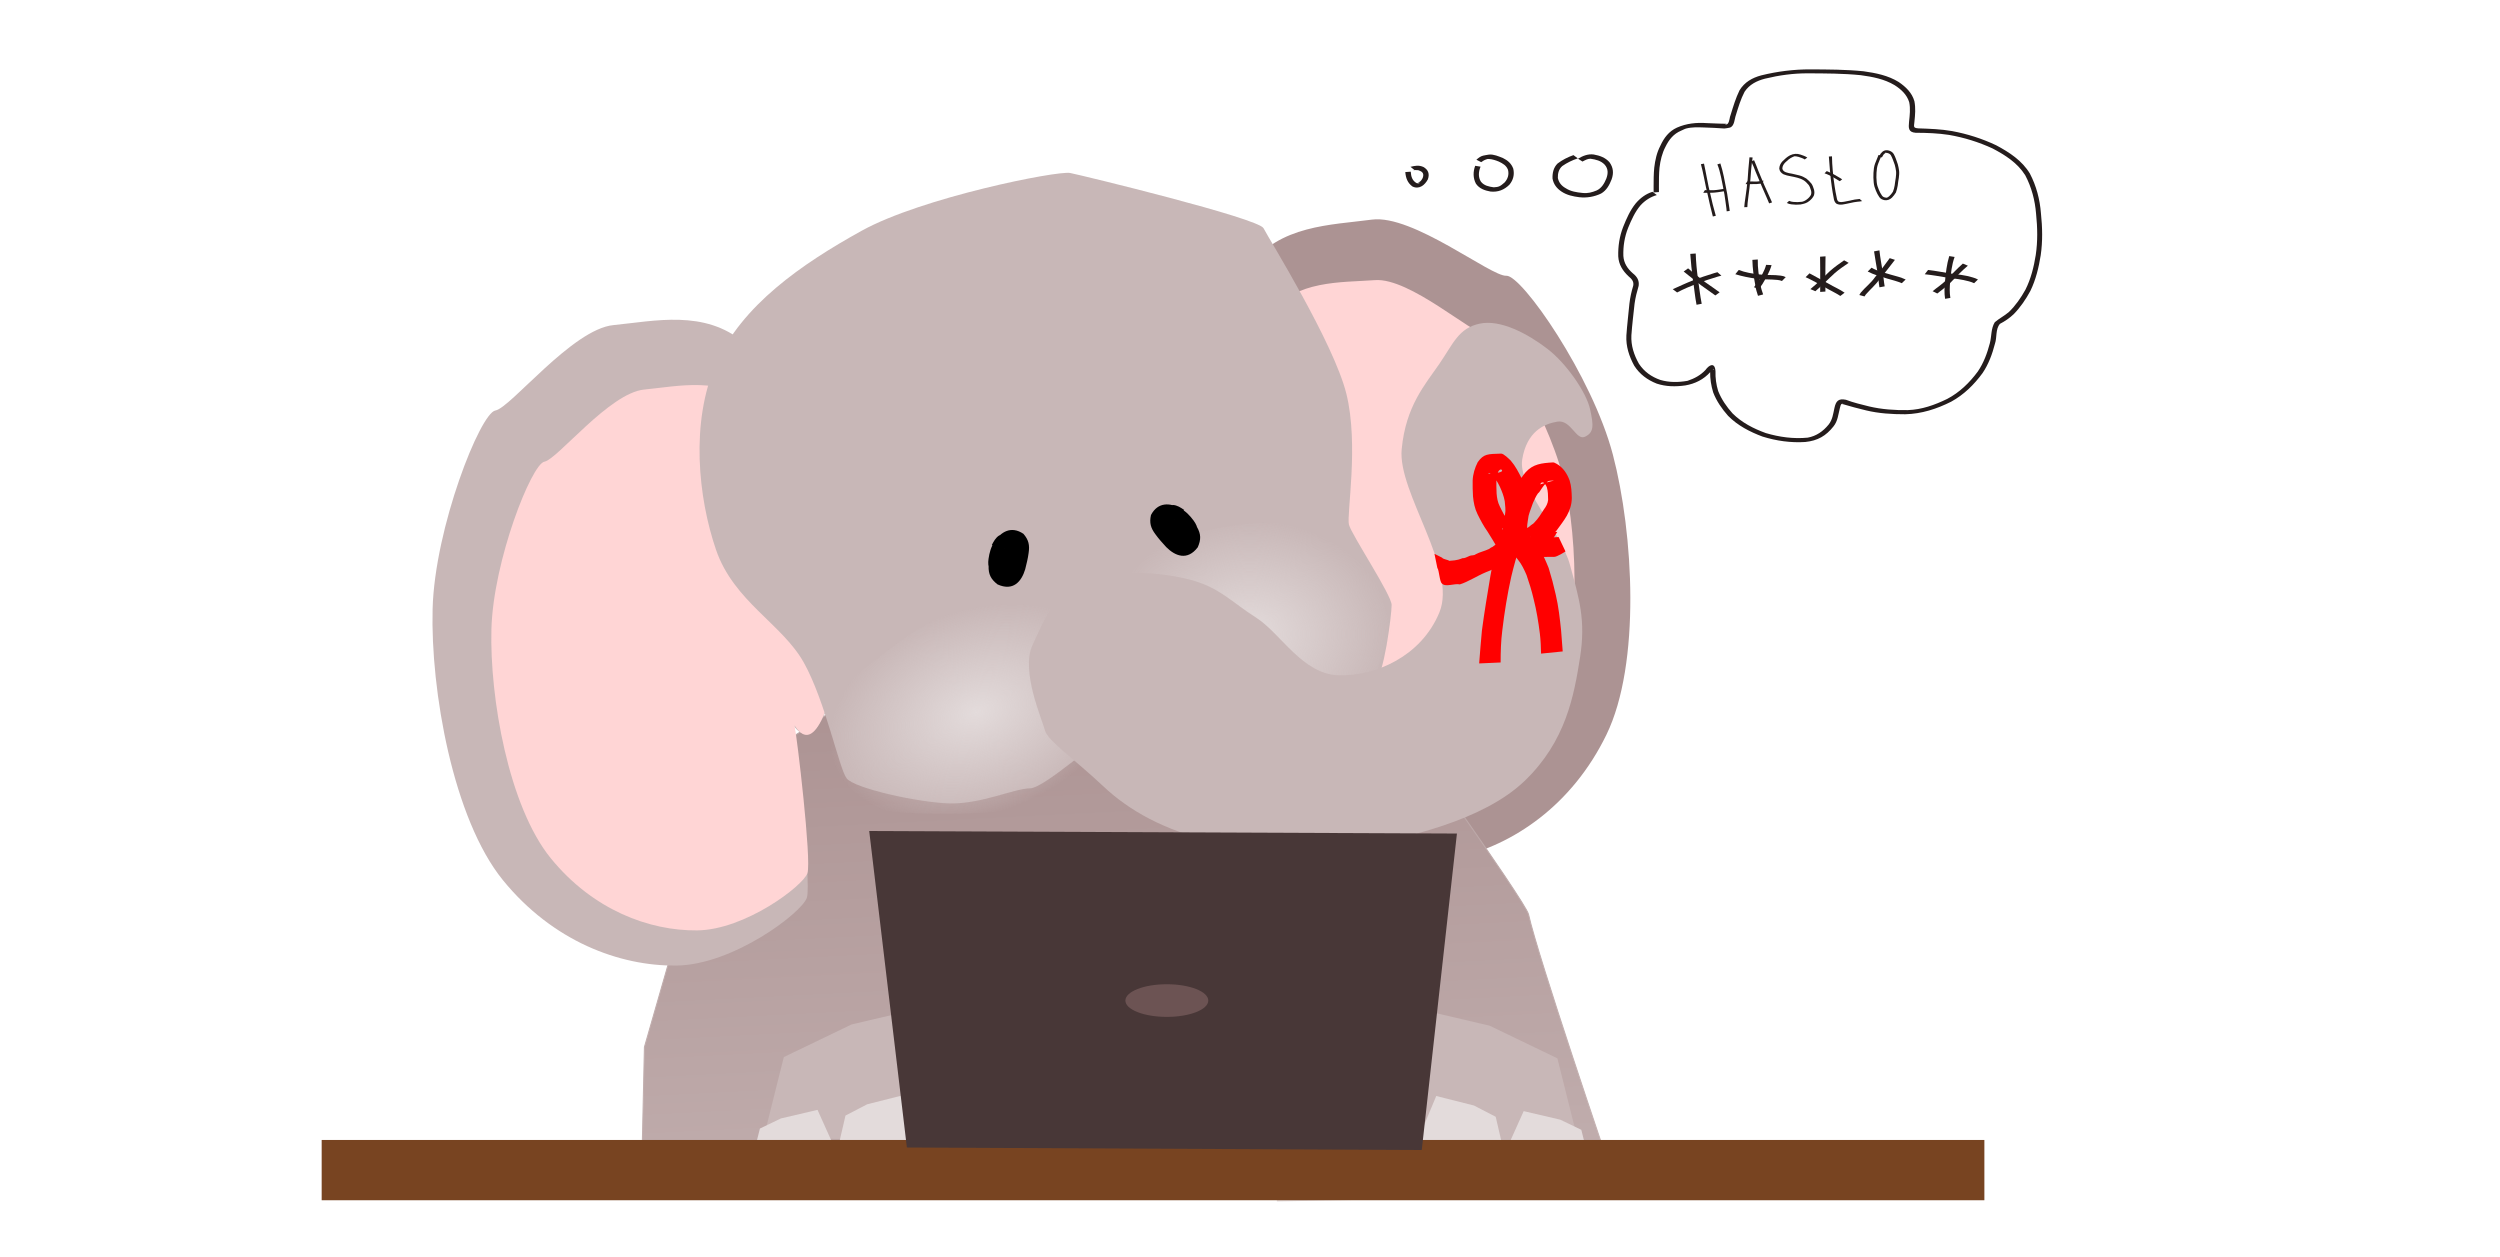 <?xml version="1.0" encoding="UTF-8" standalone="no"?>
<!-- Created with Inkscape (http://www.inkscape.org/) -->

<svg
   xmlns:dc="http://purl.org/dc/elements/1.1/"
   xmlns:cc="http://creativecommons.org/ns#"
   xmlns:rdf="http://www.w3.org/1999/02/22-rdf-syntax-ns#"
   xmlns:svg="http://www.w3.org/2000/svg"
   xmlns="http://www.w3.org/2000/svg"
   xmlns:xlink="http://www.w3.org/1999/xlink"
   xmlns:sodipodi="http://sodipodi.sourceforge.net/DTD/sodipodi-0.dtd"
   xmlns:inkscape="http://www.inkscape.org/namespaces/inkscape"
   width="2300"
   height="1156"
   viewBox="0 0 608.542 305.858"
   version="1.1"
   id="svg3538"
   inkscape:version="0.92.3 (2405546, 2018-03-11)"
   sodipodi:docname="słonik.svg">
  <defs
     id="defs3532">
    <linearGradient
       inkscape:collect="always"
       id="linearGradient4429">
      <stop
         style="stop-color:#916f6f;stop-opacity:1"
         offset="0"
         id="stop4425" />
      <stop
         style="stop-color:#c8b7b7;stop-opacity:1"
         offset="1"
         id="stop4427" />
    </linearGradient>
    <linearGradient
       inkscape:collect="always"
       id="linearGradient4415">
      <stop
         style="stop-color:#c8b7b7;stop-opacity:1"
         offset="0"
         id="stop4411" />
      <stop
         style="stop-color:#ac9393;stop-opacity:1"
         offset="1"
         id="stop4413" />
    </linearGradient>
    <linearGradient
       inkscape:collect="always"
       id="linearGradient4119">
      <stop
         style="stop-color:#e3dbdb;stop-opacity:1;"
         offset="0"
         id="stop4115" />
      <stop
         style="stop-color:#e3dbdb;stop-opacity:0;"
         offset="1"
         id="stop4117" />
    </linearGradient>
    <radialGradient
       inkscape:collect="always"
       xlink:href="#linearGradient4119"
       id="radialGradient4121"
       cx="326.288"
       cy="135.641"
       fx="326.288"
       fy="135.641"
       r="26.062"
       gradientTransform="matrix(1.324,0,0,1.063,-127.805,10.173)"
       gradientUnits="userSpaceOnUse" />
    <radialGradient
       inkscape:collect="always"
       xlink:href="#linearGradient4119"
       id="radialGradient4121-8"
       cx="326.288"
       cy="135.641"
       fx="326.288"
       fy="135.641"
       r="26.062"
       gradientTransform="matrix(1.229,-0.658,0.607,0.769,-245.67,283.775)"
       gradientUnits="userSpaceOnUse" />
    <linearGradient
       inkscape:collect="always"
       xlink:href="#linearGradient4415"
       id="linearGradient4423"
       gradientUnits="userSpaceOnUse"
       x1="290.877"
       y1="335.049"
       x2="272.333"
       y2="-31.037"
       gradientTransform="matrix(0.89,0,0,0.89,20.831,32.745)" />
    <linearGradient
       inkscape:collect="always"
       xlink:href="#linearGradient4429"
       id="linearGradient4431"
       x1="272.333"
       y1="-31.037"
       x2="290.877"
       y2="335.049"
       gradientUnits="userSpaceOnUse"
       gradientTransform="matrix(0.89,0,0,0.89,20.831,32.745)" />
  </defs>
  <sodipodi:namedview
     id="base"
     pagecolor="#ffffff"
     bordercolor="#666666"
     borderopacity="1.0"
     inkscape:pageopacity="0.0"
     inkscape:pageshadow="2"
     inkscape:zoom="0.38521739"
     inkscape:cx="1150"
     inkscape:cy="578"
     inkscape:document-units="mm"
     inkscape:current-layer="layer29"
     showgrid="false"
     units="px"
     showguides="false"
     inkscape:snap-global="false"
     inkscape:window-width="1366"
     inkscape:window-height="705"
     inkscape:window-x="-8"
     inkscape:window-y="-8"
     inkscape:window-maximized="1" />
  <g
     inkscape:groupmode="layer"
     id="layer25"
     inkscape:label="Layer 4">
    <path
       style="display:inline;fill:#ac9393;stroke:none;stroke-width:0.236px;stroke-linecap:butt;stroke-linejoin:miter;stroke-opacity:1"
       d="m 303.97,64.897 c 7.452,-10.118 19.999,-10.104 29.97,-11.438 9.971,-1.334 29.017,13.907 32.728,13.663 3.711,-0.244 20.888,24.362 25.927,43.522 5.039,19.16 6.837,50.92 -1.561,68.194 -8.398,17.273 -22.837,26.868 -36.312,29.885 -13.475,3.017 -32.695,-5.506 -34.725,-8.797 -2.029,-3.291 -6.114,-39.385 -6.078,-41.906 0.036,-2.521 -1.438,10.406 -10.186,-3.259 -8.748,-13.664 -7.215,-79.746 0.237,-89.864 z"
       id="path4177-5"
       inkscape:connector-curvature="0"
       sodipodi:nodetypes="zzzzzzzzzz" />
  </g>
  <g
     inkscape:groupmode="layer"
     id="layer28"
     inkscape:label="Layer 6">
    <path
       style="display:inline;fill:url(#linearGradient4431);fill-opacity:1;stroke:url(#linearGradient4423);stroke-width:0.255px;stroke-linecap:butt;stroke-linejoin:miter;stroke-opacity:1"
       d="m 206.995,170.179 -31.792,20.818 -18.341,63.889 -0.611,27.996 235.38,0.718 c 0,0 -17.214,-50.474 -19.564,-61.017 -0.692,-3.106 -34.848,-50.967 -34.848,-50.967 l -72.754,-15.793 z"
       id="path4393"
       inkscape:connector-curvature="0"
       sodipodi:nodetypes="cccccsccc" />
  </g>
  <g
     inkscape:groupmode="layer"
     id="layer26"
     inkscape:label="Layer 5"
     style="display:inline">
    <path
       style="display:inline;fill:#c8b7b7;stroke:none;stroke-width:0.236px;stroke-linecap:butt;stroke-linejoin:miter;stroke-opacity:1"
       d="m 181.114,83.413 c -9.569,-8.145 -21.78,-5.262 -31.792,-4.28 -10.012,0.982 -25.066,20.175 -28.735,20.787 -3.668,0.611 -14.761,28.494 -15.284,48.299 -0.523,19.805 4.992,51.134 17.119,66.029 12.127,14.894 28.377,20.932 42.185,20.787 13.808,-0.146 30.569,-12.839 31.792,-16.507 1.223,-3.668 -3.057,-39.739 -3.668,-42.185 -0.611,-2.446 3.78,9.801 9.171,-5.502 5.391,-15.303 -11.218,-79.282 -20.787,-87.427 z"
       id="path4177-89"
       inkscape:connector-curvature="0"
       sodipodi:nodetypes="zzzzzzzzzz" />
    <path
       style="display:inline;fill:#ffd5d5;stroke:none;stroke-width:0.199px;stroke-linecap:butt;stroke-linejoin:miter;stroke-opacity:1"
       d="m 183.638,98.441 c -8.08,-6.878 -18.392,-4.443 -26.846,-3.614 -8.454,0.829 -21.167,17.037 -24.265,17.553 -3.098,0.516 -12.465,24.061 -12.907,40.785 -0.442,16.724 4.215,43.18 14.456,55.757 10.24,12.577 23.963,17.676 35.623,17.553 11.66,-0.123 25.814,-10.842 26.846,-13.939 1.033,-3.098 -2.581,-33.558 -3.098,-35.623 -0.516,-2.065 3.192,8.276 7.744,-4.646 4.552,-12.923 -9.473,-66.949 -17.553,-73.827 z"
       id="path4177-8-3"
       inkscape:connector-curvature="0"
       sodipodi:nodetypes="zzzzzzzzzz" />
    <path
       style="display:inline;fill:#ffd5d5;stroke:none;stroke-width:0.199px;stroke-linecap:butt;stroke-linejoin:miter;stroke-opacity:1"
       d="m 308.874,76.3 c 6.797,-8.148 17.372,-7.498 25.844,-8.114 8.473,-0.616 23.75,13.2 26.89,13.184 3.14,-0.017 16.365,21.599 19.637,38.006 3.272,16.407 3.168,43.269 -4.79,57.401 -7.959,14.132 -20.618,21.484 -32.13,23.34 -11.512,1.856 -27.278,-6.307 -28.821,-9.185 -1.543,-2.878 -3.147,-33.509 -2.988,-35.632 0.159,-2.123 -1.742,8.698 -8.42,-3.266 -6.678,-11.964 -2.018,-67.586 4.779,-75.734 z"
       id="path4177-8-3-4"
       inkscape:connector-curvature="0"
       sodipodi:nodetypes="zzzzzzzzzz" />
    <path
       style="fill:#e3dbdb;fill-opacity:1;stroke:none;stroke-width:0.073px;stroke-linecap:butt;stroke-linejoin:miter;stroke-opacity:1"
       d="m 329.576,292.086 -1.516,-6.065 -5.117,-2.464 -8.908,-2.085 -3.411,7.581 0.19,3.411 z"
       id="path4295-1-8"
       inkscape:connector-curvature="0" />
    <path
       style="fill:#e3dbdb;fill-opacity:1;stroke:none;stroke-width:0.078px;stroke-linecap:butt;stroke-linejoin:miter;stroke-opacity:1"
       d="m 308.789,289.598 -1.565,-6.746 -5.282,-2.741 -9.195,-2.319 -3.522,8.433 0.196,3.795 z"
       id="path4295-2-1"
       inkscape:connector-curvature="0" />
  </g>
  <g
     inkscape:groupmode="layer"
     id="layer23"
     inkscape:label="Layer 2"
     style="display:inline">
    <path
       style="fill:#c8b7b7;stroke:none;stroke-width:0.236px;stroke-linecap:butt;stroke-linejoin:miter;stroke-opacity:1"
       d="m 270.272,179.055 c -1.528,-0.611 -15.896,12.839 -19.564,12.839 -3.668,0 -11.949,3.873 -19.564,3.668 -7.615,-0.205 -23.232,-3.668 -25.066,-6.114 -1.834,-2.446 -5.142,-18.679 -10.393,-28.123 -5.252,-9.444 -17.066,-14.885 -21.398,-27.512 -4.332,-12.627 -6.271,-31.017 0,-45.242 6.271,-14.225 20.776,-24.279 35.46,-32.403 14.684,-8.124 47.687,-14.673 50.744,-14.062 3.057,0.611 45.853,11.005 47.076,13.45 1.223,2.446 17.111,27.904 20.175,40.351 3.065,12.447 -1e-5,29.346 0.611,31.792 0.611,2.446 10.393,17.119 10.393,19.564 0,2.446 -1.834,17.119 -4.28,19.564 -2.446,2.446 -25.309,11.098 -34.237,11.616 -8.928,0.518 -11.953,-3.954 -17.119,-3.668 -5.166,0.286 -11.31,4.891 -12.839,4.28 z"
       id="path4109"
       inkscape:connector-curvature="0"
       sodipodi:nodetypes="zzzzzzzzczzzzzzzz" />
    <path
       style="fill:url(#radialGradient4121);fill-opacity:1;stroke:none;stroke-width:0.36px;stroke-linecap:butt;stroke-linejoin:miter;stroke-opacity:1"
       d="m 270.537,134.045 c 0,0 29.103,-6.729 35.469,-6.729 6.366,0 19.099,-1.923 22.736,0.961 3.638,2.884 10.004,24.994 10.004,24.994 l -10.004,27.878 c 0,0 -27.284,0.961 -30.922,0.961 -3.638,0 -25.465,-14.42 -27.284,-19.226 -1.819,-4.807 0,-28.84 0,-28.84 z"
       id="path4113"
       inkscape:connector-curvature="0" />
    <path
       style="fill:url(#radialGradient4121-8);fill-opacity:1;stroke:none;stroke-width:0.352px;stroke-linecap:butt;stroke-linejoin:miter;stroke-opacity:1"
       d="m 194.85,175.407 c 0,0 23.177,-19.334 29.087,-22.498 5.91,-3.164 16.633,-10.884 21.657,-10.605 5.023,0.278 23.555,13.112 23.555,13.112 l 6.626,25.143 c 0,0 -24.781,14.257 -28.158,16.065 -3.377,1.808 -31.872,2.224 -36.304,-0.35 -4.432,-2.574 -16.462,-20.866 -16.462,-20.866 z"
       id="path4113-3"
       inkscape:connector-curvature="0" />
    <path
       style="fill:#c8b7b7;stroke:none;stroke-width:0.236px;stroke-linecap:butt;stroke-linejoin:miter;stroke-opacity:1"
       d="m 289.836,141.149 c -7.088,-1.898 -18.401,-2.666 -25.678,0 -7.277,2.666 -9.921,9.605 -12.839,15.896 -2.918,6.291 2.446,18.341 3.057,20.787 0.611,2.446 7.507,7.245 14.062,13.45 6.555,6.205 15.159,10.822 26.289,13.45 11.13,2.628 19.396,4.466 33.626,1.834 14.229,-2.632 32.754,-6.852 42.796,-16.507 10.042,-9.655 12,-20.806 13.45,-29.957 1.45,-9.151 -0.212,-14.431 -2.446,-22.621 -2.234,-8.19 -12.718,-18.98 -11.616,-25.678 1.102,-6.698 5.235,-8.633 8.559,-9.171 3.324,-0.537 4.545,4.71 6.725,3.668 2.18,-1.042 2.118,-2.687 1.223,-6.725 -0.895,-4.038 -5.689,-11.062 -10.393,-14.673 -4.705,-3.611 -11.389,-7.233 -16.507,-6.114 -5.118,1.12 -6.34,4.755 -9.782,9.782 -3.442,5.027 -8.174,10.25 -9.171,20.787 -0.997,10.537 13.611,29.019 9.171,39.739 -4.441,10.72 -15.553,15.507 -24.455,15.284 -8.902,-0.223 -14.134,-10.224 -20.175,-14.062 -6.041,-3.838 -8.807,-7.273 -15.896,-9.171 z"
       id="path4111"
       inkscape:connector-curvature="0"
       sodipodi:nodetypes="zzzzzzzzzzzzzzzzzzzzzz" />
    <path
       style="fill:#c8b7b7;fill-opacity:1;stroke:none;stroke-width:0.236px;stroke-linecap:butt;stroke-linejoin:miter;stroke-opacity:1"
       d="m 185.902,276.875 4.891,-19.564 16.507,-7.948 28.735,-6.725 11.005,24.455 -0.611,11.005 z"
       id="path4295"
       inkscape:connector-curvature="0" />
    <path
       style="fill:#e3dbdb;fill-opacity:1;stroke:none;stroke-width:0.073px;stroke-linecap:butt;stroke-linejoin:miter;stroke-opacity:1"
       d="m 183.457,280.775 1.516,-6.065 5.117,-2.464 8.908,-2.085 3.411,7.581 -0.19,3.411 z"
       id="path4295-1"
       inkscape:connector-curvature="0" />
    <path
       style="fill:#e3dbdb;fill-opacity:1;stroke:none;stroke-width:0.078px;stroke-linecap:butt;stroke-linejoin:miter;stroke-opacity:1"
       d="m 204.243,278.287 1.565,-6.746 5.282,-2.741 9.195,-2.319 3.522,8.433 -0.196,3.795 z"
       id="path4295-2"
       inkscape:connector-curvature="0" />
    <path
       style="display:inline;fill:#c8b7b7;fill-opacity:1;stroke:none;stroke-width:0.236px;stroke-linecap:butt;stroke-linejoin:miter;stroke-opacity:1"
       d="m 383.988,277.18 -4.891,-19.564 -16.507,-7.948 -28.735,-6.725 -11.005,24.455 0.611,11.005 z"
       id="path4295-4"
       inkscape:connector-curvature="0" />
    <path
       style="display:inline;fill:#e3dbdb;fill-opacity:1;stroke:none;stroke-width:0.073px;stroke-linecap:butt;stroke-linejoin:miter;stroke-opacity:1"
       d="m 386.434,281.081 -1.516,-6.065 -5.117,-2.464 -8.908,-2.085 -3.411,7.581 0.19,3.411 z"
       id="path4295-1-3"
       inkscape:connector-curvature="0" />
    <path
       style="display:inline;fill:#e3dbdb;fill-opacity:1;stroke:none;stroke-width:0.078px;stroke-linecap:butt;stroke-linejoin:miter;stroke-opacity:1"
       d="m 365.647,278.593 -1.565,-6.746 -5.282,-2.741 -9.195,-2.319 -3.522,8.433 0.196,3.795 z"
       id="path4295-2-6"
       inkscape:connector-curvature="0" />
  </g>
  <g
     inkscape:groupmode="layer"
     id="layer24"
     inkscape:label="oczy"
     style="display:inline">
    <path
       style="opacity:1;fill:#000000;fill-opacity:1;fill-rule:nonzero;stroke:none;stroke-width:0.153;stroke-linecap:butt;stroke-linejoin:bevel;stroke-miterlimit:4;stroke-dasharray:none;stroke-dashoffset:0;stroke-opacity:1;paint-order:normal"
       id="path4148"
       d="m 247.364,134.033 c -0.627,1.143 -0.835,2.442 -0.987,3.72 -0.067,0.396 0.549,1.292 0.475,0.214 -0.562,-1.585 -0.043,-0.589 -3.749,0.306 -0.112,0.027 0.252,0.07 0.345,0.002 0.183,-0.134 0.239,-0.304 0.341,-0.499 0.351,-1.065 0.64,-2.147 0.812,-3.256 -0.034,-0.423 0.263,-0.979 0.06,-1.389 -0.072,-0.145 -0.151,0.231 -0.108,0.597 0.379,1.537 -0.011,0.446 3.782,0.137 0.069,-0.005 -0.14,-0.031 -0.195,-0.074 -0.27,-0.213 -0.142,-0.173 -0.535,0.032 -0.691,0.664 -1.011,1.475 -1.195,2.393 -0.022,0.171 -0.06,0.34 -0.067,0.513 -0.029,0.659 0.232,-0.205 0.414,-0.337 0.304,-1.386 0.206,-0.512 -3.369,0.05 -0.113,0.018 0.075,0.269 0.187,0.287 0.199,0.033 0.284,-0.291 0.39,-0.463 0.422,-0.736 0.666,-1.53 0.566,-2.374 -0.028,-0.021 -0.053,-0.079 -0.085,-0.064 -0.085,0.04 -0.38,0.747 -0.348,0.747 1.165,0.005 2.323,-0.182 3.485,-0.273 -0.306,-0.199 -0.303,-0.267 -0.613,-0.03 0,0 -5.55,-1.602 -5.55,-1.602 v 0 c 0.479,-0.91 0.941,-1.812 1.853,-2.369 1.448,-0.151 2.888,-0.439 4.344,-0.454 0.292,-0.003 0.531,0.247 0.781,0.401 1.068,0.657 1.71,1.658 1.923,2.888 0.138,1.511 -0.09,2.98 -0.677,4.385 -0.074,0.165 -0.611,1.362 -0.635,1.405 -1.254,2.194 -4.043,2.89 -6.378,1.631 -1.704,-1.114 -2.296,-2.501 -2.008,-4.518 0.218,-1.474 0.582,-2.923 1.462,-4.157 1.485,-2.376 4.027,-3.988 7.037,-1.942 1.279,1.483 1.552,2.749 1.261,4.661 -0.175,1.353 -0.507,2.66 -0.837,3.98 -0.881,2.947 -2.912,5.408 -6.735,3.666 -1.599,-1.255 -2.235,-2.432 -2.169,-4.499 0.184,-1.571 0.487,-3.118 0.891,-4.647 0,0 5.831,0.932 5.831,0.932 z"
       inkscape:connector-curvature="0" />
    <path
       style="opacity:1;fill:#000000;fill-opacity:1;fill-rule:nonzero;stroke:none;stroke-width:0.153;stroke-linecap:butt;stroke-linejoin:bevel;stroke-miterlimit:4;stroke-dasharray:none;stroke-dashoffset:0;stroke-opacity:1;paint-order:normal"
       id="path4148-9"
       d="m 283.653,128.137 c 1.093,0.709 1.892,1.755 2.632,2.808 0.246,0.317 0.129,1.398 -0.317,0.414 -0.256,-1.662 -0.241,-0.54 3.447,-1.507 0.111,-0.029 -0.189,0.181 -0.303,0.165 -0.225,-0.032 -0.354,-0.155 -0.537,-0.278 -0.814,-0.771 -1.581,-1.588 -2.257,-2.482 -0.17,-0.388 -0.696,-0.737 -0.711,-1.195 -0.005,-0.162 0.243,0.132 0.378,0.474 0.394,1.534 0.221,0.388 -3.266,1.913 -0.064,0.028 0.109,-0.094 0.136,-0.158 0.137,-0.315 0.043,-0.22 0.486,-0.225 0.923,0.258 1.589,0.82 2.187,1.541 0.101,0.14 0.214,0.271 0.302,0.419 0.338,0.567 -0.301,-0.07 -0.524,-0.101 -0.925,-1.076 -0.424,-0.353 2.991,-1.552 0.108,-0.038 0.062,0.272 -0.029,0.342 -0.159,0.123 -0.388,-0.122 -0.562,-0.223 -0.721,-0.448 -1.312,-1.032 -1.623,-1.822 0.015,-0.032 0.009,-0.095 0.044,-0.097 0.093,-0.004 0.689,0.477 0.66,0.493 -1.024,0.557 -2.132,0.94 -3.198,1.411 0.176,-0.32 0.14,-0.378 0.526,-0.317 0,0 4.129,-4.041 4.129,-4.041 v 0 c -0.853,-0.574 -1.687,-1.149 -2.754,-1.208 -1.347,0.553 -2.752,0.982 -4.041,1.659 -0.259,0.136 -0.351,0.47 -0.498,0.723 -0.629,1.085 -0.721,2.27 -0.325,3.455 0.594,1.396 1.491,2.581 2.674,3.541 0.144,0.11 1.183,0.91 1.225,0.936 2.144,1.338 4.93,0.63 6.389,-1.585 0.973,-1.788 0.837,-3.291 -0.373,-4.93 -0.89,-1.195 -1.898,-2.299 -3.257,-2.968 -2.434,-1.389 -5.436,-1.604 -7.117,1.624 -0.423,1.912 -0.065,3.156 1.098,4.702 0.795,1.108 1.707,2.102 2.623,3.108 2.172,2.178 5.127,3.383 7.668,0.038 0.814,-1.863 0.816,-3.201 -0.221,-4.99 -0.907,-1.296 -1.906,-2.515 -2.986,-3.67 0,0 -4.694,3.583 -4.694,3.583 z"
       inkscape:connector-curvature="0"
       inkscape:transform-center-x="3.6682361"
       inkscape:transform-center-y="-0.61138439" />
  </g>
  <g
     inkscape:label="biurko laptop"
     inkscape:groupmode="layer"
     id="layer1"
     transform="translate(0,8.858)"
     style="display:inline">
    <rect
       style="opacity:1;fill:#784421;fill-opacity:1;fill-rule:nonzero;stroke:none;stroke-width:0.153;stroke-linecap:butt;stroke-linejoin:bevel;stroke-miterlimit:4;stroke-dasharray:none;stroke-dashoffset:0;stroke-opacity:1;paint-order:normal"
       id="rect4087"
       width="404.731"
       height="14.673"
       x="78.3"
       y="268.628" />
    <path
       style="fill:#483737;stroke:none;stroke-width:0.236px;stroke-linecap:butt;stroke-linejoin:miter;stroke-opacity:1"
       d="m 211.58,193.429 9.171,77.033 125.332,0.611 8.559,-77.033 z"
       id="path4085"
       inkscape:connector-curvature="0" />
    <ellipse
       style="opacity:1;fill:#6c5353;fill-opacity:1;fill-rule:nonzero;stroke:none;stroke-width:0.153;stroke-linecap:butt;stroke-linejoin:bevel;stroke-miterlimit:4;stroke-dasharray:none;stroke-dashoffset:0;stroke-opacity:1;paint-order:normal"
       id="path4090"
       cx="284.028"
       cy="234.696"
       rx="10.088"
       ry="3.974" />
  </g>
  <g
     inkscape:groupmode="layer"
     id="layer27"
     inkscape:label="wsązka"
     style="display:inline">
    <path
       style="opacity:1;fill:#ff0000;fill-opacity:1;fill-rule:nonzero;stroke:none;stroke-width:0.153;stroke-linecap:butt;stroke-linejoin:bevel;stroke-miterlimit:4;stroke-dasharray:none;stroke-dashoffset:0;stroke-opacity:1;paint-order:normal"
       id="path4279"
       d="m 364.604,133.601 c -0.767,-1.439 -1.662,-2.81 -2.511,-4.204 -0.96,-1.347 -1.729,-2.796 -2.454,-4.276 -0.668,-1.347 -0.941,-2.812 -1.087,-4.295 -0.095,-1.272 -0.086,-2.549 -0.084,-3.824 0.064,-1.591 0.522,-3.107 1.243,-4.515 1.487,-2.08 2.486,-1.957 5.692,-2.071 0.608,-0.022 1.926,1.298 2.348,1.713 1.136,1.319 1.932,2.875 2.701,4.425 0.663,1.41 1.196,2.85 1.504,4.378 0.226,1.391 0.293,2.803 0.192,4.207 -0.158,1.162 -0.426,2.31 -0.438,3.486 0.2,2.646 -0.383,1.264 -5.931,0.204 -0.085,-0.016 0.165,-1.845 0.206,-2.105 0.387,-1.712 0.946,-3.379 1.521,-5.036 0.513,-1.361 1.039,-2.727 1.848,-3.943 0.674,-0.933 1.259,-1.925 2.016,-2.795 1.81,-2 3.845,-2.225 6.661,-2.393 0.318,-0.019 0.594,0.233 0.89,0.349 1.589,0.907 2.533,2.39 3.155,4.061 0.434,1.377 0.495,2.821 0.529,4.253 -0.009,1.552 -0.472,2.968 -1.213,4.311 -0.719,1.258 -1.628,2.386 -2.465,3.564 -0.901,1.123 -1.932,2.144 -3.123,2.955 -1.704,0.929 -3.272,0.891 -5.35,1.21 -0.964,0.148 1.923,-0.319 2.887,-0.47 0.324,-0.051 -0.644,0.123 -0.963,0.197 -0.023,-0.043 -0.078,-0.082 -0.068,-0.13 0.253,-1.187 0.182,0.658 0.323,-1.061 0.003,-2.463 -0.153,-0.235 0.073,-0.79 0.692,0.88 1.306,1.814 1.974,2.712 1.034,1.371 1.634,2.969 2.29,4.538 0.657,2.125 1.237,4.285 1.717,6.458 0.679,2.885 1.008,5.845 1.314,8.789 0.141,1.688 0.257,3.377 0.388,5.065 0,0 -5.265,0.532 -5.265,0.532 v 0 c -0.041,-1.629 -0.095,-3.259 -0.297,-4.878 -0.354,-2.823 -0.807,-5.641 -1.513,-8.399 -0.461,-1.975 -1.06,-3.924 -1.723,-5.839 -0.565,-1.308 -1.163,-2.598 -2.065,-3.715 -0.66,-0.852 -1.323,-1.698 -2.059,-2.486 -1.023,-1.642 -1.26,-3.436 0.518,-4.683 1.72,-0.461 3.357,-0.673 5.177,-0.984 0.97,-0.166 -1.945,0.303 -2.908,0.507 -0.014,0.003 0.795,0.034 0.81,0.034 0.776,-0.03 1.008,-0.341 1.597,-0.81 1.164,-0.928 -0.4,0.558 0.844,-0.676 0.904,-0.924 1.624,-2.061 2.302,-3.159 0.536,-0.701 0.936,-1.433 1.031,-2.321 -0.016,-1.028 -0.013,-2.078 -0.308,-3.072 -0.204,-0.501 -0.604,-1.382 -1.274,-1.173 -0.855,0.889 -0.316,0.275 2.958,-0.449 0.135,-0.03 -0.277,-0.004 -0.416,-0.003 -0.363,0.004 -0.712,0.013 -1.039,0.192 -0.754,0.652 -1.271,1.369 -1.81,2.212 -0.103,0.15 -0.206,0.299 -0.31,0.449 -0.095,0.088 -0.209,0.159 -0.285,0.263 -0.527,0.719 -0.847,1.554 -1.226,2.355 -0.537,1.441 -1.062,2.883 -1.371,4.395 -0.049,0.311 -0.14,0.617 -0.149,0.932 -0.005,0.166 0.199,0.475 0.034,0.497 -1.962,0.262 -3.963,0.076 -5.93,0.289 -0.117,0.013 -0.038,0.268 0.047,0.349 0.058,0.055 0.056,-0.15 0.084,-0.225 0.206,-1.177 0.233,-2.385 0.516,-3.551 0.206,-1.033 0,-2.126 -0.082,-3.165 -0.221,-1.225 -0.672,-2.365 -1.183,-3.498 -0.562,-1.122 -1.156,-2.284 -2.124,-3.114 -0.154,-0.084 -0.342,-0.267 -0.546,-0.174 -0.065,0.03 -0.226,0.161 -0.155,0.15 1.117,-0.185 4.038,-0.236 3.234,-1.033 -0.06,-0.06 -0.168,-0.027 -0.251,-0.041 -0.814,0.316 -0.805,1.6 -1.009,2.326 -0.003,1.167 -0.015,2.336 0.052,3.502 0.088,1.076 0.26,2.134 0.756,3.108 0.654,1.386 1.384,2.726 2.239,4.002 0.794,1.312 1.643,2.6 2.629,3.777 0,0 -5.315,2.606 -5.315,2.606 z"
       inkscape:connector-curvature="0" />
    <path
       style="opacity:1;fill:#ff0000;fill-opacity:1;fill-rule:nonzero;stroke:none;stroke-width:0.153;stroke-linecap:butt;stroke-linejoin:bevel;stroke-miterlimit:4;stroke-dasharray:none;stroke-dashoffset:0;stroke-opacity:1;paint-order:normal"
       id="path4281"
       d="m 370.25,132.81 c -1.168,2.381 -1.743,5.006 -2.384,7.564 -0.96,4.328 -1.67,8.71 -2.186,13.112 -0.329,2.579 -0.4,5.175 -0.404,7.772 0,0 -5.223,0.233 -5.223,0.233 v 0 c 0.219,-2.676 0.409,-5.355 0.672,-8.027 0.591,-4.48 1.343,-8.935 2.084,-13.392 0.517,-2.736 1.018,-5.473 1.61,-8.193 0,0 5.831,0.932 5.831,0.932 z"
       inkscape:connector-curvature="0" />
    <path
       style="opacity:1;fill:#ff0000;fill-opacity:1;fill-rule:nonzero;stroke:none;stroke-width:0.153;stroke-linecap:butt;stroke-linejoin:bevel;stroke-miterlimit:4;stroke-dasharray:none;stroke-dashoffset:0;stroke-opacity:1;paint-order:normal"
       id="path4283"
       d="m 375.94,134.489 c -1.057,-0.039 -2.185,-0.272 -3.192,0.103 0,0 2.723,-5.08 2.723,-5.08 v 0 c 1.201,0.061 2.408,0.062 3.607,-0.044 0,0 -3.137,5.02 -3.137,5.02 z"
       inkscape:connector-curvature="0" />
    <path
       style="opacity:1;fill:#ff0000;fill-opacity:1;fill-rule:nonzero;stroke:none;stroke-width:0.153;stroke-linecap:butt;stroke-linejoin:bevel;stroke-miterlimit:4;stroke-dasharray:none;stroke-dashoffset:0;stroke-opacity:1;paint-order:normal"
       id="path4293"
       d="m 378.259,135.56 c -0.687,-0.061 -3.853,0.065 -5.231,0.074 -1.303,0.011 -2.607,0.017 -3.91,0.02 0.551,-0.528 -1.291,0.241 -0.964,0.207 0.992,-0.106 1.967,-0.328 2.953,-0.484 0.169,-0.026 -0.335,0.067 -0.502,0.098 -5.353,0.984 -4.924,0.916 -0.848,0.1 -0.892,0.093 -1.578,0.65 -2.36,1.071 -1.091,0.662 -2.251,1.309 -3.483,1.666 -0.959,0.534 -1.176,0.518 -2.171,0.954 -2.271,0.947 -4.362,2.358 -6.398,2.987 -1.249,-0.305 -3.46,0.735 -4.323,-0.193 -0.616,-0.363 -0.7,-3.291 -1.147,-3.808 l -0.704,-3.448 1.852,0.945 c 0.297,0.422 1.342,0.45 1.752,0.771 2.131,-0.107 2.773,-0.49 3.175,-0.633 0.129,-0.045 0.272,-0.021 0.408,-0.032 0.558,-0.112 0.922,-0.389 1.448,-0.574 0.441,-0.155 1,-0.022 1.396,-0.361 1.013,-0.551 2.176,-0.771 3.219,-1.272 0.166,-0.114 0.332,-0.229 0.498,-0.343 0.133,-0.063 0.275,-0.109 0.398,-0.189 0.491,-0.319 0.933,-0.754 1.431,-1.061 0.148,-0.091 0.323,-0.13 0.484,-0.195 5.634,-1.284 4.871,-1.052 1.115,-0.379 -0.172,0.031 0.342,-0.078 0.514,-0.108 1.324,-0.234 2.642,-0.508 3.975,-0.685 0.447,-0.059 0.901,0.172 1.351,0.06 1.295,0.004 2.59,0.009 3.885,0.02 1.41,0.009 1.918,0.078 3.325,-0.04 l 1.663,3.509 c 0,0 -2.11,1.384 -2.797,1.323 z"
       inkscape:connector-curvature="0"
       sodipodi:nodetypes="zcccccccccccccccccccccccccccccccz" />
  </g>
  <g
     inkscape:groupmode="layer"
     id="layer29"
     inkscape:label="haslo">
    <path
       style="opacity:1;fill:#241c1c;fill-opacity:1;fill-rule:nonzero;stroke:none;stroke-width:0.172;stroke-linecap:butt;stroke-linejoin:bevel;stroke-miterlimit:4;stroke-dasharray:none;stroke-dashoffset:0;stroke-opacity:1;paint-order:normal"
       id="path4470"
       d="m 343.397,41.789 c 0.081,1.188 0.351,2.17 1.421,2.78 0.054,0.008 0.711,0.176 0.748,-0.069 0.017,-0.11 -0.365,0.081 -0.334,-0.026 0.046,-0.159 0.292,-0.161 0.419,-0.267 0.346,-0.289 0.412,-0.473 0.643,-0.856 0.352,-0.935 0.12,-1.492 -0.791,-1.813 -0.155,-0.227 -2.368,-0.126 -1.141,-0.105 0,0 -1.033,-0.824 -1.033,-0.824 v 0 c 1.166,-0.277 2.021,-0.457 3.142,0.032 1.206,0.677 1.56,1.696 1.094,3.018 -0.743,1.404 -2.138,2.553 -3.785,1.714 -1.174,-0.88 -1.586,-2.049 -1.709,-3.49 0,0 1.327,-0.093 1.327,-0.093 z"
       inkscape:connector-curvature="0" />
    <path
       style="opacity:1;fill:#241c1c;fill-opacity:1;fill-rule:nonzero;stroke:none;stroke-width:0.172;stroke-linecap:butt;stroke-linejoin:bevel;stroke-miterlimit:4;stroke-dasharray:none;stroke-dashoffset:0;stroke-opacity:1;paint-order:normal"
       id="path4472"
       d="m 360.396,40.566 c -0.494,1.174 -0.626,2.554 0.088,3.658 0.771,0.977 1.945,1.209 3.113,1.369 1.229,-0.06 1.575,-0.23 2.637,-1.169 0.807,-0.889 1.125,-1.929 0.839,-3.088 -0.443,-1.096 -1.234,-1.514 -2.23,-2.003 -0.192,-0.075 -0.381,-0.158 -0.576,-0.225 -0.771,-0.265 -1.687,-0.515 -2.506,-0.373 -0.075,0.013 0.152,0.018 0.228,0.028 -0.562,0.102 -0.991,0.385 -1.443,0.709 0,0 -1.166,-0.597 -1.166,-0.597 v 0 c 0.501,-0.424 0.979,-0.83 1.637,-0.988 0.477,-0.086 0.949,-0.208 1.432,-0.258 1.147,-0.118 2.326,0.425 3.363,0.824 1.189,0.591 2.072,1.323 2.545,2.611 0.322,1.433 0.011,2.736 -0.934,3.886 -1.264,1.266 -2.798,1.87 -4.618,1.675 -1.39,-0.257 -2.697,-0.691 -3.537,-1.911 -0.722,-1.368 -0.719,-2.913 -0.181,-4.358 0,0 1.31,0.209 1.31,0.209 z"
       inkscape:connector-curvature="0" />
    <path
       style="opacity:1;fill:#241c1c;fill-opacity:1;fill-rule:nonzero;stroke:none;stroke-width:0.172;stroke-linecap:butt;stroke-linejoin:bevel;stroke-miterlimit:4;stroke-dasharray:none;stroke-dashoffset:0;stroke-opacity:1;paint-order:normal"
       id="path4474"
       d="m 384.064,38.553 c -1.339,0.433 -2.608,1.058 -3.765,1.858 -0.873,0.742 -1.128,1.822 -1.09,2.925 0.252,1.139 0.903,1.913 1.904,2.47 1.225,0.804 2.636,1.01 4.061,1.156 1.33,0.161 2.339,-0.137 3.502,-0.61 1.197,-0.573 1.834,-1.687 2.323,-2.867 0.464,-1.234 0.502,-2.389 -0.396,-3.407 -0.928,-0.972 -2.181,-1.264 -3.462,-1.441 -0.683,0.008 -1.143,0.275 -1.941,0.686 0,0 -1.084,-0.692 -1.084,-0.692 v 0 c 1.17,-0.696 2.41,-1.206 3.817,-1.026 1.456,0.267 2.827,0.727 3.834,1.878 0.957,1.305 1.074,2.688 0.516,4.208 -0.529,1.36 -1.242,2.669 -2.549,3.417 -1.642,0.792 -3.503,1.108 -5.316,0.897 -1.528,-0.195 -3.016,-0.502 -4.32,-1.375 -1.162,-0.774 -1.938,-1.771 -2.188,-3.175 -0.05,-1.355 0.237,-2.684 1.241,-3.665 1.159,-0.882 2.486,-1.542 3.853,-2.034 0,0 1.061,0.797 1.061,0.797 z"
       inkscape:connector-curvature="0" />
    <path
       style="opacity:1;fill:#241c1c;fill-opacity:1;fill-rule:nonzero;stroke:none;stroke-width:0.172;stroke-linecap:butt;stroke-linejoin:bevel;stroke-miterlimit:4;stroke-dasharray:none;stroke-dashoffset:0;stroke-opacity:1;paint-order:normal"
       id="path4476"
       d="m 403.296,47.482 c -1.549,0.445 -2.85,1.3 -3.94,2.468 -1.368,1.606 -2.235,3.557 -3.033,5.49 -0.881,2.207 -1.242,4.506 -1.169,6.868 0.12,1.773 1.019,3.106 2.323,4.238 1.019,0.806 1.577,1.722 1.399,3.025 -0.42,1.432 -0.788,2.855 -0.99,4.338 -0.274,2.57 -0.6,5.131 -0.778,7.71 -0.128,2.497 0.634,4.788 1.843,6.932 1.279,1.931 3.038,3.169 5.193,3.927 2.187,0.646 4.408,0.61 6.63,0.222 1.669,-0.553 3.154,-1.347 4.362,-2.634 0.881,-1.232 2.274,-2.016 2.445,0.272 -0.049,1.659 0.171,3.277 0.657,4.861 0.806,2.016 2.045,3.813 3.487,5.422 2.278,2.263 5.117,3.714 8.104,4.797 3.317,0.983 6.751,1.451 10.196,1.113 2.117,-0.383 3.753,-1.544 5.083,-3.17 0.959,-1.184 1.114,-2.637 1.429,-4.062 0.357,-1.605 0.917,-2.38 2.79,-1.988 1.845,0.705 3.762,1.151 5.674,1.627 3.07,0.724 6.234,0.938 9.379,0.89 3.409,-0.111 6.562,-1.248 9.596,-2.72 3.019,-1.586 5.44,-3.944 7.449,-6.662 1.423,-2.086 2.298,-4.455 2.934,-6.882 0.457,-1.722 0.246,-3.582 1.208,-5.13 1.078,-0.928 2.354,-1.556 3.438,-2.492 1.625,-1.562 2.919,-3.45 4.014,-5.412 1.341,-2.649 2.049,-5.533 2.517,-8.447 0.498,-3.323 0.428,-6.666 0.086,-9.997 -0.262,-3.318 -1.09,-6.477 -2.64,-9.416 -1.885,-3.019 -4.879,-4.916 -7.959,-6.535 -3.377,-1.556 -6.914,-2.653 -10.571,-3.292 -2.698,-0.411 -5.43,-0.518 -8.155,-0.519 -1.807,-0.14 -1.742,-1.193 -1.603,-2.658 0.174,-1.605 0.371,-3.199 0.04,-4.791 -0.568,-1.848 -1.969,-3.131 -3.552,-4.143 -2.52,-1.504 -5.399,-2.044 -8.265,-2.431 -4.261,-0.43 -8.551,-0.429 -12.829,-0.45 -3.54,-0.018 -7.02,0.467 -10.45,1.298 -2.033,0.527 -3.804,1.426 -4.979,3.192 -0.941,1.795 -1.521,3.758 -2.118,5.688 -0.34,0.889 -0.31,2.708 -1.488,3.04 -0.423,0.12 -0.868,0.142 -1.303,0.213 -1.658,-0.121 -3.318,-0.201 -4.979,-0.253 -1.446,-0.043 -2.901,-0.117 -4.316,0.252 -0.434,0.113 -0.821,0.362 -1.238,0.528 -1.839,0.77 -2.949,2.159 -3.801,3.899 -0.847,1.605 -1.251,3.335 -1.465,5.121 -0.145,1.506 -0.142,3.02 -0.141,4.531 0.003,0.93 0.003,0.466 0.006,1.392 0,0 -1.297,0.094 -1.297,0.094 v 0 c -0.003,-0.928 -0.003,-0.463 -0.004,-1.395 0.003,-1.542 0.004,-3.087 0.155,-4.624 0.222,-1.868 0.616,-3.684 1.498,-5.366 0.879,-1.912 2.066,-3.497 4.032,-4.398 2.316,-1.026 4.75,-1.272 7.26,-1.094 1.643,0.044 3.286,0.165 4.93,0.152 -0.128,0.043 -0.311,0.014 -0.384,0.128 -0.105,0.163 0.444,0.012 0.563,-0.14 0.479,-0.611 0.409,-1.544 0.72,-2.219 0.617,-1.994 1.215,-4.013 2.136,-5.891 1.209,-1.989 3.077,-3.063 5.312,-3.656 3.919,-0.969 7.918,-1.469 11.959,-1.456 4.313,0.029 8.637,0.026 12.932,0.463 2.973,0.419 5.954,1.005 8.546,2.611 1.721,1.175 3.233,2.605 3.822,4.671 0.332,1.666 0.185,3.329 0.006,5.01 -0.091,1.172 -0.391,1.507 0.986,1.606 2.741,0.094 5.491,0.187 8.198,0.664 3.708,0.693 7.303,1.835 10.718,3.453 3.198,1.705 6.286,3.709 8.204,6.883 1.578,3.027 2.43,6.271 2.692,9.682 0.359,3.391 0.439,6.797 -0.052,10.184 -0.476,2.996 -1.187,5.957 -2.519,8.701 -1.102,2.042 -2.431,3.999 -4.058,5.661 -1,0.951 -2.123,1.715 -3.347,2.352 -1.131,1.303 -0.681,3.284 -1.219,4.84 -0.648,2.519 -1.548,4.984 -3.019,7.15 -2.057,2.814 -4.546,5.267 -7.629,6.955 -3.511,1.769 -7.225,2.973 -11.195,3.064 -3.206,0.006 -6.431,-0.19 -9.558,-0.949 -1.904,-0.454 -3.787,-0.962 -5.663,-1.52 -0.796,-0.048 -0.446,0.039 0.095,-0.251 0.066,-0.036 -0.158,0.001 -0.222,0.04 -0.392,0.243 -0.455,0.852 -0.569,1.235 -0.387,1.52 -0.498,3.108 -1.53,4.391 -1.844,2.333 -3.853,3.491 -6.875,3.805 -3.533,0.237 -7.045,-0.271 -10.427,-1.322 -3.082,-1.156 -6.028,-2.672 -8.366,-5.042 -1.504,-1.7 -2.817,-3.578 -3.633,-5.711 -0.498,-1.634 -0.764,-3.302 -0.737,-5.015 -0.083,-0.886 -0.207,-0.415 0.92,-0.603 0.05,-0.008 -0.069,-0.115 -0.117,-0.099 -0.197,0.067 -0.697,0.688 -0.744,0.74 -1.61,1.826 -3.719,2.874 -6.118,3.285 -2.341,0.327 -4.675,0.309 -6.945,-0.442 -2.273,-0.898 -4.153,-2.278 -5.483,-4.368 -1.242,-2.281 -2.044,-4.719 -1.904,-7.353 0.174,-2.593 0.499,-5.166 0.739,-7.752 0.17,-1.491 0.494,-2.932 0.929,-4.366 0.2,-1.026 -0.379,-1.654 -1.156,-2.296 -1.405,-1.324 -2.378,-2.841 -2.493,-4.825 -0.061,-2.466 0.292,-4.866 1.195,-7.177 0.808,-2.016 1.688,-4.049 3.068,-5.748 1.096,-1.283 2.44,-2.3 4.072,-2.806 0,0 1.061,0.797 1.061,0.797 z"
       inkscape:connector-curvature="0" />
    <path
       style="opacity:1;fill:#241c1c;fill-opacity:1;fill-rule:nonzero;stroke:none;stroke-width:0.172;stroke-linecap:butt;stroke-linejoin:bevel;stroke-miterlimit:4;stroke-dasharray:none;stroke-dashoffset:0;stroke-opacity:1;paint-order:normal"
       id="path4490"
       d="m 412.768,61.707 c 0.062,2.024 0.255,4.062 0.531,6.07 0.324,2.056 0.508,4.127 0.926,6.166 0,0 -1.26,0.241 -1.26,0.241 v 0 c -0.405,-2.059 -0.565,-4.147 -0.896,-6.219 -0.279,-2.044 -0.482,-4.11 -0.629,-6.165 0,0 1.327,-0.093 1.327,-0.093 z"
       inkscape:connector-curvature="0" />
    <path
       style="opacity:1;fill:#241c1c;fill-opacity:1;fill-rule:nonzero;stroke:none;stroke-width:0.172;stroke-linecap:butt;stroke-linejoin:bevel;stroke-miterlimit:4;stroke-dasharray:none;stroke-dashoffset:0;stroke-opacity:1;paint-order:normal"
       id="path4492"
       d="m 407.177,70.396 c 1.601,-0.707 3.173,-1.464 4.805,-2.1 1.718,-0.68 3.471,-1.246 5.232,-1.799 0.279,-0.078 0.557,-0.157 0.836,-0.235 0,0 0.969,0.841 0.969,0.841 v 0 c -0.274,0.07 -0.547,0.141 -0.821,0.211 -1.754,0.532 -3.492,1.091 -5.201,1.752 -1.62,0.635 -3.219,1.311 -4.759,2.127 0,0 -1.061,-0.797 -1.061,-0.797 z"
       inkscape:connector-curvature="0" />
    <path
       style="opacity:1;fill:#241c1c;fill-opacity:1;fill-rule:nonzero;stroke:none;stroke-width:0.172;stroke-linecap:butt;stroke-linejoin:bevel;stroke-miterlimit:4;stroke-dasharray:none;stroke-dashoffset:0;stroke-opacity:1;paint-order:normal"
       id="path4494"
       d="m 410.912,65.32 c 1.334,1.183 2.753,2.256 4.154,3.357 1.165,0.84 2.378,1.615 3.521,2.484 0,0 -1.048,0.755 -1.048,0.755 v 0 c -1.152,-0.862 -2.358,-1.649 -3.514,-2.506 -1.404,-1.096 -2.794,-2.206 -4.191,-3.31 0,0 1.078,-0.78 1.078,-0.78 z"
       inkscape:connector-curvature="0" />
    <path
       style="opacity:1;fill:#241c1c;fill-opacity:1;fill-rule:nonzero;stroke:none;stroke-width:0.172;stroke-linecap:butt;stroke-linejoin:bevel;stroke-miterlimit:4;stroke-dasharray:none;stroke-dashoffset:0;stroke-opacity:1;paint-order:normal"
       id="path4496"
       d="m 427.875,63.163 c -0.048,2.061 0.255,4.116 0.656,6.133 0.098,0.823 0.385,1.597 0.647,2.377 0,0 -1.252,0.333 -1.252,0.333 v 0 c -0.261,-0.813 -0.535,-1.625 -0.638,-2.477 -0.396,-2.069 -0.681,-4.165 -0.731,-6.274 0,0 1.318,-0.092 1.318,-0.092 z"
       inkscape:connector-curvature="0" />
    <path
       style="opacity:1;fill:#241c1c;fill-opacity:1;fill-rule:nonzero;stroke:none;stroke-width:0.172;stroke-linecap:butt;stroke-linejoin:bevel;stroke-miterlimit:4;stroke-dasharray:none;stroke-dashoffset:0;stroke-opacity:1;paint-order:normal"
       id="path4498"
       d="m 423.235,65.715 c 1.627,0.627 3.352,0.895 5.075,1.093 1.702,0.229 3.435,0.035 5.13,0.283 0.86,0.166 0.448,0.042 1.237,0.366 0,0 -0.917,0.941 -0.917,0.941 v 0 c -0.672,-0.219 -0.31,-0.127 -1.09,-0.26 -1.698,-0.177 -3.419,-0.065 -5.115,-0.3 -1.745,-0.233 -3.466,-0.574 -5.152,-1.087 0,0 0.833,-1.036 0.833,-1.036 z"
       inkscape:connector-curvature="0" />
    <path
       style="opacity:1;fill:#241c1c;fill-opacity:1;fill-rule:nonzero;stroke:none;stroke-width:0.172;stroke-linecap:butt;stroke-linejoin:bevel;stroke-miterlimit:4;stroke-dasharray:none;stroke-dashoffset:0;stroke-opacity:1;paint-order:normal"
       id="path4500"
       d="m 431.231,64.533 c -0.471,1.662 -1.358,3.162 -2.237,4.634 -0.558,0.79 -0.287,0.409 -0.81,1.143 0,0 -1.245,-0.389 -1.245,-0.389 v 0 c 0.52,-0.725 0.251,-0.365 0.808,-1.079 0.842,-1.389 1.734,-2.787 2.157,-4.374 0,0 1.328,0.065 1.328,0.065 z"
       inkscape:connector-curvature="0" />
    <path
       style="opacity:1;fill:#241c1c;fill-opacity:1;fill-rule:nonzero;stroke:none;stroke-width:0.172;stroke-linecap:butt;stroke-linejoin:bevel;stroke-miterlimit:4;stroke-dasharray:none;stroke-dashoffset:0;stroke-opacity:1;paint-order:normal"
       id="path4516"
       d="m 444.363,62.394 c -0.039,1.864 -0.031,3.729 -0.035,5.593 0,0.995 0.004,1.989 0.008,2.984 0,0 -1.272,0.089 -1.272,0.089 v 0 c 0.004,-0.995 0.008,-1.99 0.008,-2.985 -0.004,-1.863 0.004,-3.726 -0.035,-5.588 0,0 1.327,-0.093 1.327,-0.093 z"
       inkscape:connector-curvature="0" />
    <path
       style="opacity:1;fill:#241c1c;fill-opacity:1;fill-rule:nonzero;stroke:none;stroke-width:0.172;stroke-linecap:butt;stroke-linejoin:bevel;stroke-miterlimit:4;stroke-dasharray:none;stroke-dashoffset:0;stroke-opacity:1;paint-order:normal"
       id="path4518"
       d="m 440.459,66.533 c 1.569,0.858 3.151,1.693 4.714,2.56 1.251,0.756 2.639,1.309 3.833,2.155 0,0 -1.037,0.792 -1.037,0.792 v 0 c -1.2,-0.787 -2.533,-1.375 -3.764,-2.115 -1.545,-0.848 -3.083,-1.723 -4.685,-2.456 0,0 0.94,-0.937 0.94,-0.937 z"
       inkscape:connector-curvature="0" />
    <path
       style="opacity:1;fill:#241c1c;fill-opacity:1;fill-rule:nonzero;stroke:none;stroke-width:0.172;stroke-linecap:butt;stroke-linejoin:bevel;stroke-miterlimit:4;stroke-dasharray:none;stroke-dashoffset:0;stroke-opacity:1;paint-order:normal"
       id="path4520"
       d="m 440.671,70.371 c 1.694,-1.352 3.177,-2.932 4.773,-4.394 1.084,-0.956 2.258,-1.794 3.446,-2.613 0,0 1.105,0.622 1.105,0.622 v 0 c -1.171,0.793 -2.34,1.583 -3.408,2.516 -1.595,1.434 -3.058,3.001 -4.696,4.387 0,0 -1.219,-0.517 -1.219,-0.517 z"
       inkscape:connector-curvature="0" />
    <path
       style="opacity:1;fill:#241c1c;fill-opacity:1;fill-rule:nonzero;stroke:none;stroke-width:0.172;stroke-linecap:butt;stroke-linejoin:bevel;stroke-miterlimit:4;stroke-dasharray:none;stroke-dashoffset:0;stroke-opacity:1;paint-order:normal"
       id="path4522"
       d="m 457.485,60.942 c 0.186,1.78 0.517,3.533 0.811,5.296 0.201,1.151 0.243,2.32 0.467,3.466 0,0 -1.273,0.231 -1.273,0.231 v 0 c -0.203,-1.155 -0.253,-2.325 -0.446,-3.482 -0.299,-1.754 -0.603,-3.504 -0.866,-5.263 0,0 1.306,-0.249 1.306,-0.249 z"
       inkscape:connector-curvature="0" />
    <path
       style="opacity:1;fill:#241c1c;fill-opacity:1;fill-rule:nonzero;stroke:none;stroke-width:0.172;stroke-linecap:butt;stroke-linejoin:bevel;stroke-miterlimit:4;stroke-dasharray:none;stroke-dashoffset:0;stroke-opacity:1;paint-order:normal"
       id="path4524"
       d="m 455.57,65.16 c 1.439,0.867 3.08,1.202 4.661,1.691 1.235,0.336 2.476,0.643 3.639,1.185 0,0 -0.943,0.897 -0.943,0.897 v 0 c -1.15,-0.487 -2.361,-0.779 -3.557,-1.128 -1.615,-0.476 -3.23,-0.938 -4.739,-1.708 0,0 0.94,-0.937 0.94,-0.937 z"
       inkscape:connector-curvature="0" />
    <path
       style="opacity:1;fill:#241c1c;fill-opacity:1;fill-rule:nonzero;stroke:none;stroke-width:0.172;stroke-linecap:butt;stroke-linejoin:bevel;stroke-miterlimit:4;stroke-dasharray:none;stroke-dashoffset:0;stroke-opacity:1;paint-order:normal"
       id="path4526"
       d="m 461.256,63.252 c -1.223,1.566 -2.41,3.155 -3.686,4.679 -1.002,1.383 -2.296,2.499 -3.418,3.77 -0.099,0.151 -0.198,0.303 -0.297,0.454 0,0 -1.265,-0.341 -1.265,-0.341 v 0 c 0.112,-0.189 0.224,-0.377 0.337,-0.566 1.085,-1.307 2.488,-2.331 3.461,-3.749 1.272,-1.5 2.464,-3.058 3.603,-4.661 0,0 1.264,0.414 1.264,0.414 z"
       inkscape:connector-curvature="0" />
    <path
       style="opacity:1;fill:#241c1c;fill-opacity:1;fill-rule:nonzero;stroke:none;stroke-width:0.172;stroke-linecap:butt;stroke-linejoin:bevel;stroke-miterlimit:4;stroke-dasharray:none;stroke-dashoffset:0;stroke-opacity:1;paint-order:normal"
       id="path4528"
       d="m 475.785,62.545 c -0.695,1.908 -0.905,3.945 -1.08,5.956 -0.124,1.351 -0.178,2.683 0.048,4.022 0,0 -1.286,0.216 -1.286,0.216 v 0 c -0.22,-1.405 -0.163,-2.802 -0.022,-4.217 0.19,-2.083 0.424,-4.176 1.03,-6.186 0,0 1.31,0.209 1.31,0.209 z"
       inkscape:connector-curvature="0" />
    <path
       style="opacity:1;fill:#241c1c;fill-opacity:1;fill-rule:nonzero;stroke:none;stroke-width:0.172;stroke-linecap:butt;stroke-linejoin:bevel;stroke-miterlimit:4;stroke-dasharray:none;stroke-dashoffset:0;stroke-opacity:1;paint-order:normal"
       id="path4530"
       d="m 469.323,65.71 c 1.816,0.212 3.606,0.559 5.408,0.859 1.82,0.229 3.669,0.411 5.429,0.95 0.885,0.291 0.449,0.121 1.307,0.513 0,0 -0.938,0.903 -0.938,0.903 v 0 c -0.8,-0.329 -0.39,-0.178 -1.231,-0.449 -1.747,-0.48 -3.553,-0.676 -5.345,-0.912 -1.808,-0.312 -3.611,-0.625 -5.437,-0.818 0,0 0.807,-1.045 0.807,-1.045 z"
       inkscape:connector-curvature="0" />
    <path
       style="opacity:1;fill:#241c1c;fill-opacity:1;fill-rule:nonzero;stroke:none;stroke-width:0.172;stroke-linecap:butt;stroke-linejoin:bevel;stroke-miterlimit:4;stroke-dasharray:none;stroke-dashoffset:0;stroke-opacity:1;paint-order:normal"
       id="path4532"
       d="m 479.01,64.677 c -1.5,1.256 -2.837,2.691 -4.2,4.091 -0.986,1.004 -2.156,1.791 -3.24,2.678 0,0 -1.142,-0.564 -1.142,-0.564 v 0 c 1.062,-0.883 2.231,-1.627 3.219,-2.598 1.36,-1.394 2.682,-2.838 4.144,-4.125 0,0 1.219,0.517 1.219,0.517 z"
       inkscape:connector-curvature="0" />
    <path
       style="opacity:1;fill:#241c1c;fill-opacity:1;fill-rule:nonzero;stroke:none;stroke-width:0.172;stroke-linecap:butt;stroke-linejoin:bevel;stroke-miterlimit:4;stroke-dasharray:none;stroke-dashoffset:0;stroke-opacity:1;paint-order:normal"
       id="path4568"
       d="m 414.781,39.827 c 0.238,1.054 0.425,2.119 0.638,3.178 0.284,1.644 0.665,3.269 1.055,4.891 0.239,1.218 0.582,2.409 0.905,3.606 0.071,0.348 0.178,0.686 0.277,1.026 0,0 -0.721,0.172 -0.721,0.172 v 0 c -0.094,-0.345 -0.197,-0.688 -0.26,-1.04 -0.295,-1.206 -0.614,-2.406 -0.851,-3.626 -0.379,-1.628 -0.763,-3.255 -1.063,-4.9 -0.232,-1.057 -0.427,-2.125 -0.733,-3.164 0,0 0.754,-0.144 0.754,-0.144 z"
       inkscape:connector-curvature="0" />
    <path
       style="opacity:1;fill:#241c1c;fill-opacity:1;fill-rule:nonzero;stroke:none;stroke-width:0.172;stroke-linecap:butt;stroke-linejoin:bevel;stroke-miterlimit:4;stroke-dasharray:none;stroke-dashoffset:0;stroke-opacity:1;paint-order:normal"
       id="path4570"
       d="m 418.766,39.786 c 0.345,1.023 0.602,2.074 0.826,3.129 0.291,1.421 0.559,2.846 0.837,4.27 0.163,1.153 0.363,2.301 0.523,3.455 0.06,0.505 0.03,0.271 0.087,0.702 0,0 -0.739,0.098 -0.739,0.098 v 0 c -0.032,-0.43 -0.013,-0.198 -0.061,-0.695 -0.135,-1.148 -0.32,-2.291 -0.483,-3.435 -0.266,-1.422 -0.53,-2.845 -0.836,-4.26 -0.229,-1.029 -0.477,-2.065 -0.887,-3.039 0,0 0.732,-0.225 0.732,-0.225 z"
       inkscape:connector-curvature="0" />
    <path
       style="opacity:1;fill:#241c1c;fill-opacity:1;fill-rule:nonzero;stroke:none;stroke-width:0.172;stroke-linecap:butt;stroke-linejoin:bevel;stroke-miterlimit:4;stroke-dasharray:none;stroke-dashoffset:0;stroke-opacity:1;paint-order:normal"
       id="path4572"
       d="m 414.998,46.286 c 0.698,0.019 1.397,0.014 2.096,0.017 0.886,-0.045 1.754,-0.218 2.628,-0.35 0.142,-0.019 0.285,-0.038 0.427,-0.057 0,0 -0.333,0.644 -0.333,0.644 v 0 c -0.139,0.019 -0.279,0.039 -0.418,0.058 -0.892,0.144 -1.784,0.296 -2.689,0.322 -0.706,0.003 -1.412,-0.001 -2.117,0.017 0,0 0.407,-0.651 0.407,-0.651 z"
       inkscape:connector-curvature="0" />
    <path
       style="opacity:1;fill:#241c1c;fill-opacity:1;fill-rule:nonzero;stroke:none;stroke-width:0.172;stroke-linecap:butt;stroke-linejoin:bevel;stroke-miterlimit:4;stroke-dasharray:none;stroke-dashoffset:0;stroke-opacity:1;paint-order:normal"
       id="path4574"
       d="m 426.616,38.331 c -0.162,1.005 -0.262,2.022 -0.363,3.036 -0.086,1.5 -0.225,2.994 -0.408,4.485 -0.13,1.194 -0.33,2.377 -0.45,3.572 -0.033,0.328 -0.05,0.657 -0.061,0.986 0,0 -0.752,0.024 -0.752,0.024 v 0 c 0.031,-0.336 0.052,-0.673 0.091,-1.008 0.146,-1.195 0.364,-2.38 0.498,-3.577 0.185,-1.487 0.331,-2.975 0.396,-4.473 0.09,-1.028 0.196,-2.055 0.282,-3.083 0,0 0.766,0.037 0.766,0.037 z"
       inkscape:connector-curvature="0" />
    <path
       style="opacity:1;fill:#241c1c;fill-opacity:1;fill-rule:nonzero;stroke:none;stroke-width:0.172;stroke-linecap:butt;stroke-linejoin:bevel;stroke-miterlimit:4;stroke-dasharray:none;stroke-dashoffset:0;stroke-opacity:1;paint-order:normal"
       id="path4576"
       d="m 426.98,39.008 c 0.381,0.86 0.708,1.74 1.047,2.616 0.474,1.143 0.951,2.285 1.427,3.427 0.454,1.008 0.89,2.025 1.361,3.024 0.17,0.402 0.347,0.798 0.532,1.193 0,0 -0.71,0.241 -0.71,0.241 v 0 c -0.178,-0.397 -0.34,-0.799 -0.506,-1.201 -0.454,-1.012 -0.876,-2.038 -1.331,-3.05 -0.479,-1.145 -0.971,-2.284 -1.447,-3.431 -0.339,-0.863 -0.66,-1.734 -1.086,-2.561 0,0 0.714,-0.259 0.714,-0.259 z"
       inkscape:connector-curvature="0" />
    <path
       style="opacity:1;fill:#241c1c;fill-opacity:1;fill-rule:nonzero;stroke:none;stroke-width:0.172;stroke-linecap:butt;stroke-linejoin:bevel;stroke-miterlimit:4;stroke-dasharray:none;stroke-dashoffset:0;stroke-opacity:1;paint-order:normal"
       id="path4578"
       d="m 425.304,44.172 c 0.601,0.016 1.201,0.011 1.802,0.01 0.563,0.048 1.103,-0.047 1.654,-0.14 0.36,-0.051 0.18,-0.028 0.541,-0.068 0,0 -0.35,0.664 -0.35,0.664 v 0 c -0.348,0.047 -0.174,0.021 -0.523,0.076 -0.57,0.093 -1.138,0.126 -1.715,0.099 -0.605,-0.001 -1.21,-0.005 -1.815,0.01 0,0 0.407,-0.651 0.407,-0.651 z"
       inkscape:connector-curvature="0" />
    <path
       style="opacity:1;fill:#241c1c;fill-opacity:1;fill-rule:nonzero;stroke:none;stroke-width:0.172;stroke-linecap:butt;stroke-linejoin:bevel;stroke-miterlimit:4;stroke-dasharray:none;stroke-dashoffset:0;stroke-opacity:1;paint-order:normal"
       id="path4580"
       d="m 439.305,38.813 c -0.468,-0.311 -1.02,-0.463 -1.549,-0.638 -0.398,-0.104 -0.818,-0.204 -1.223,-0.067 -0.034,0.011 0.136,-0.008 0.106,0.01 -0.097,0.06 -0.213,0.081 -0.32,0.121 -0.685,0.307 -1.235,0.804 -1.767,1.32 -0.392,0.397 -0.672,0.873 -0.702,1.436 0.06,0.486 0.418,0.761 0.845,0.931 0.497,0.165 0.996,0.293 1.516,0.355 0.605,0.12 1.199,0.282 1.8,0.419 0.599,0.164 1.162,0.42 1.68,0.761 0.481,0.364 0.892,0.81 1.272,1.275 0.266,0.413 0.43,0.892 0.575,1.36 0.146,0.489 0.153,0.968 0.011,1.454 -0.234,0.538 -0.643,0.973 -1.089,1.343 -0.649,0.564 -1.387,0.738 -2.212,0.886 -0.726,0.079 -1.445,0.064 -2.167,-0.034 -0.403,-0.034 -0.787,-0.153 -1.144,-0.338 0,0 0.556,-0.512 0.556,-0.512 v 0 c 0.326,0.139 0.669,0.226 1.024,0.256 0.686,0.078 1.377,0.064 2.061,-0.036 -0.042,0.011 -0.168,0.039 -0.125,0.033 0.498,-0.07 0.951,-0.29 1.347,-0.596 0.403,-0.29 0.749,-0.663 0.998,-1.093 0.146,-0.391 0.127,-0.776 0.007,-1.175 -0.13,-0.412 -0.265,-0.839 -0.505,-1.2 -0.356,-0.427 -0.731,-0.843 -1.194,-1.158 -0.49,-0.299 -1.014,-0.524 -1.574,-0.658 -0.587,-0.146 -1.174,-0.29 -1.771,-0.389 -0.554,-0.09 -1.097,-0.235 -1.618,-0.446 -0.563,-0.305 -0.981,-0.745 -1.043,-1.411 0.033,-0.675 0.309,-1.266 0.779,-1.756 0.561,-0.556 1.138,-1.095 1.847,-1.461 0.833,-0.394 1.673,-0.476 2.541,-0.174 0.572,0.199 1.16,0.377 1.661,0.73 0,0 -0.622,0.45 -0.622,0.45 z"
       inkscape:connector-curvature="0" />
    <path
       style="opacity:1;fill:#241c1c;fill-opacity:1;fill-rule:nonzero;stroke:none;stroke-width:0.172;stroke-linecap:butt;stroke-linejoin:bevel;stroke-miterlimit:4;stroke-dasharray:none;stroke-dashoffset:0;stroke-opacity:1;paint-order:normal"
       id="path4582"
       d="m 445.936,38.054 c 0.003,1.13 0.085,2.265 0.179,3.392 0.118,1.328 0.257,2.656 0.475,3.972 0.124,0.87 0.291,1.728 0.475,2.586 0.083,0.399 0.122,0.9 0.529,1.095 0.417,0.14 0.829,0.096 1.25,0.018 0.642,-0.105 0.645,-0.146 1.701,-0.335 -0.033,0.003 -0.131,0.019 -0.099,0.01 0.67,-0.177 1.365,-0.281 2.054,-0.345 0.096,0.009 1.016,-0.092 0.194,-0.001 0,0 0.577,0.506 0.577,0.506 v 0 c -0.383,0.07 -0.74,0.141 -1.126,0.15 -0.691,0.078 -1,0.147 -1.927,0.346 0.042,-0.009 0.167,-0.035 0.125,-0.027 -0.614,0.115 -1.217,0.29 -1.839,0.366 -0.521,0.062 -1.054,0.044 -1.518,-0.229 -0.432,-0.363 -0.573,-0.866 -0.647,-1.414 -0.172,-0.867 -0.319,-1.736 -0.44,-2.613 -0.206,-1.328 -0.335,-2.667 -0.457,-4.005 -0.106,-1.139 -0.187,-2.281 -0.268,-3.422 0,0 0.761,-0.053 0.761,-0.053 z"
       inkscape:connector-curvature="0" />
    <path
       style="opacity:1;fill:#241c1c;fill-opacity:1;fill-rule:nonzero;stroke:none;stroke-width:0.172;stroke-linecap:butt;stroke-linejoin:bevel;stroke-miterlimit:4;stroke-dasharray:none;stroke-dashoffset:0;stroke-opacity:1;paint-order:normal"
       id="path4584"
       d="m 444.664,41.647 c 0.683,0.251 1.331,0.594 1.971,0.938 0.582,0.378 1.223,0.662 1.78,1.077 0,0 -0.6,0.443 -0.6,0.443 v 0 c -0.55,-0.386 -1.161,-0.681 -1.73,-1.039 -0.635,-0.334 -1.276,-0.666 -1.964,-0.878 0,0 0.542,-0.541 0.542,-0.541 z"
       inkscape:connector-curvature="0" />
    <path
       style="opacity:1;fill:#241c1c;fill-opacity:1;fill-rule:nonzero;stroke:none;stroke-width:0.172;stroke-linecap:butt;stroke-linejoin:bevel;stroke-miterlimit:4;stroke-dasharray:none;stroke-dashoffset:0;stroke-opacity:1;paint-order:normal"
       id="path4588"
       d="m 458.027,37.845 c -0.325,0.674 -0.61,1.368 -0.875,2.068 -0.258,0.682 -0.336,1.407 -0.378,2.13 -0.043,0.768 -0.042,1.534 0.049,2.298 0.061,0.637 0.254,1.248 0.511,1.831 0.204,0.533 0.482,1.019 0.804,1.486 0.274,0.363 0.677,0.428 1.101,0.471 -0.109,-0.023 0.498,-0.05 0.374,-0.08 -0.082,-0.019 -0.175,0.067 -0.25,0.029 -0.053,-0.026 0.11,-0.045 0.162,-0.073 0.154,-0.083 0.197,-0.124 0.331,-0.227 0.347,-0.326 0.659,-0.697 0.912,-1.101 0.215,-0.49 0.332,-1.024 0.427,-1.55 0.059,-0.616 0.179,-1.224 0.268,-1.836 0.056,-0.532 0.126,-1.072 0.071,-1.606 -0.056,-0.53 -0.191,-1.041 -0.314,-1.557 -0.172,-0.415 -0.291,-0.844 -0.457,-1.26 -0.13,-0.373 -0.311,-0.725 -0.491,-1.076 -0.224,-0.35 -0.557,-0.484 -0.947,-0.57 0,0.076 -0.437,-0.155 -0.445,-0.006 -0.011,0.205 0.63,-0.28 -0.01,0.08 -0.193,0.109 -0.269,0.22 -0.419,0.385 -0.249,0.404 -0.127,0.191 -0.362,0.638 0,0 -0.713,-0.155 -0.713,-0.155 v 0 c 0.246,-0.49 0.119,-0.246 0.381,-0.734 0.55,-0.712 1.132,-1.028 2.066,-0.774 0.488,0.16 0.904,0.41 1.162,0.871 0.188,0.363 0.365,0.735 0.503,1.119 0.172,0.436 0.297,0.887 0.464,1.325 0.128,0.536 0.267,1.067 0.325,1.616 0.057,0.572 -0.004,1.147 -0.071,1.716 -0.09,0.617 -0.217,1.228 -0.267,1.85 -0.101,0.579 -0.234,1.162 -0.441,1.711 -0.257,0.456 -0.609,0.853 -0.959,1.24 -0.49,0.465 -1.064,0.704 -1.756,0.626 -0.539,-0.099 -1.011,-0.289 -1.33,-0.761 -0.333,-0.493 -0.611,-1.014 -0.83,-1.569 -0.266,-0.626 -0.469,-1.279 -0.528,-1.96 -0.091,-0.79 -0.095,-1.58 -0.059,-2.374 0.044,-0.767 0.121,-1.537 0.393,-2.262 0.263,-0.701 0.55,-1.393 0.839,-2.082 0,0 0.756,0.121 0.756,0.121 z"
       inkscape:connector-curvature="0" />
  </g>
</svg>
